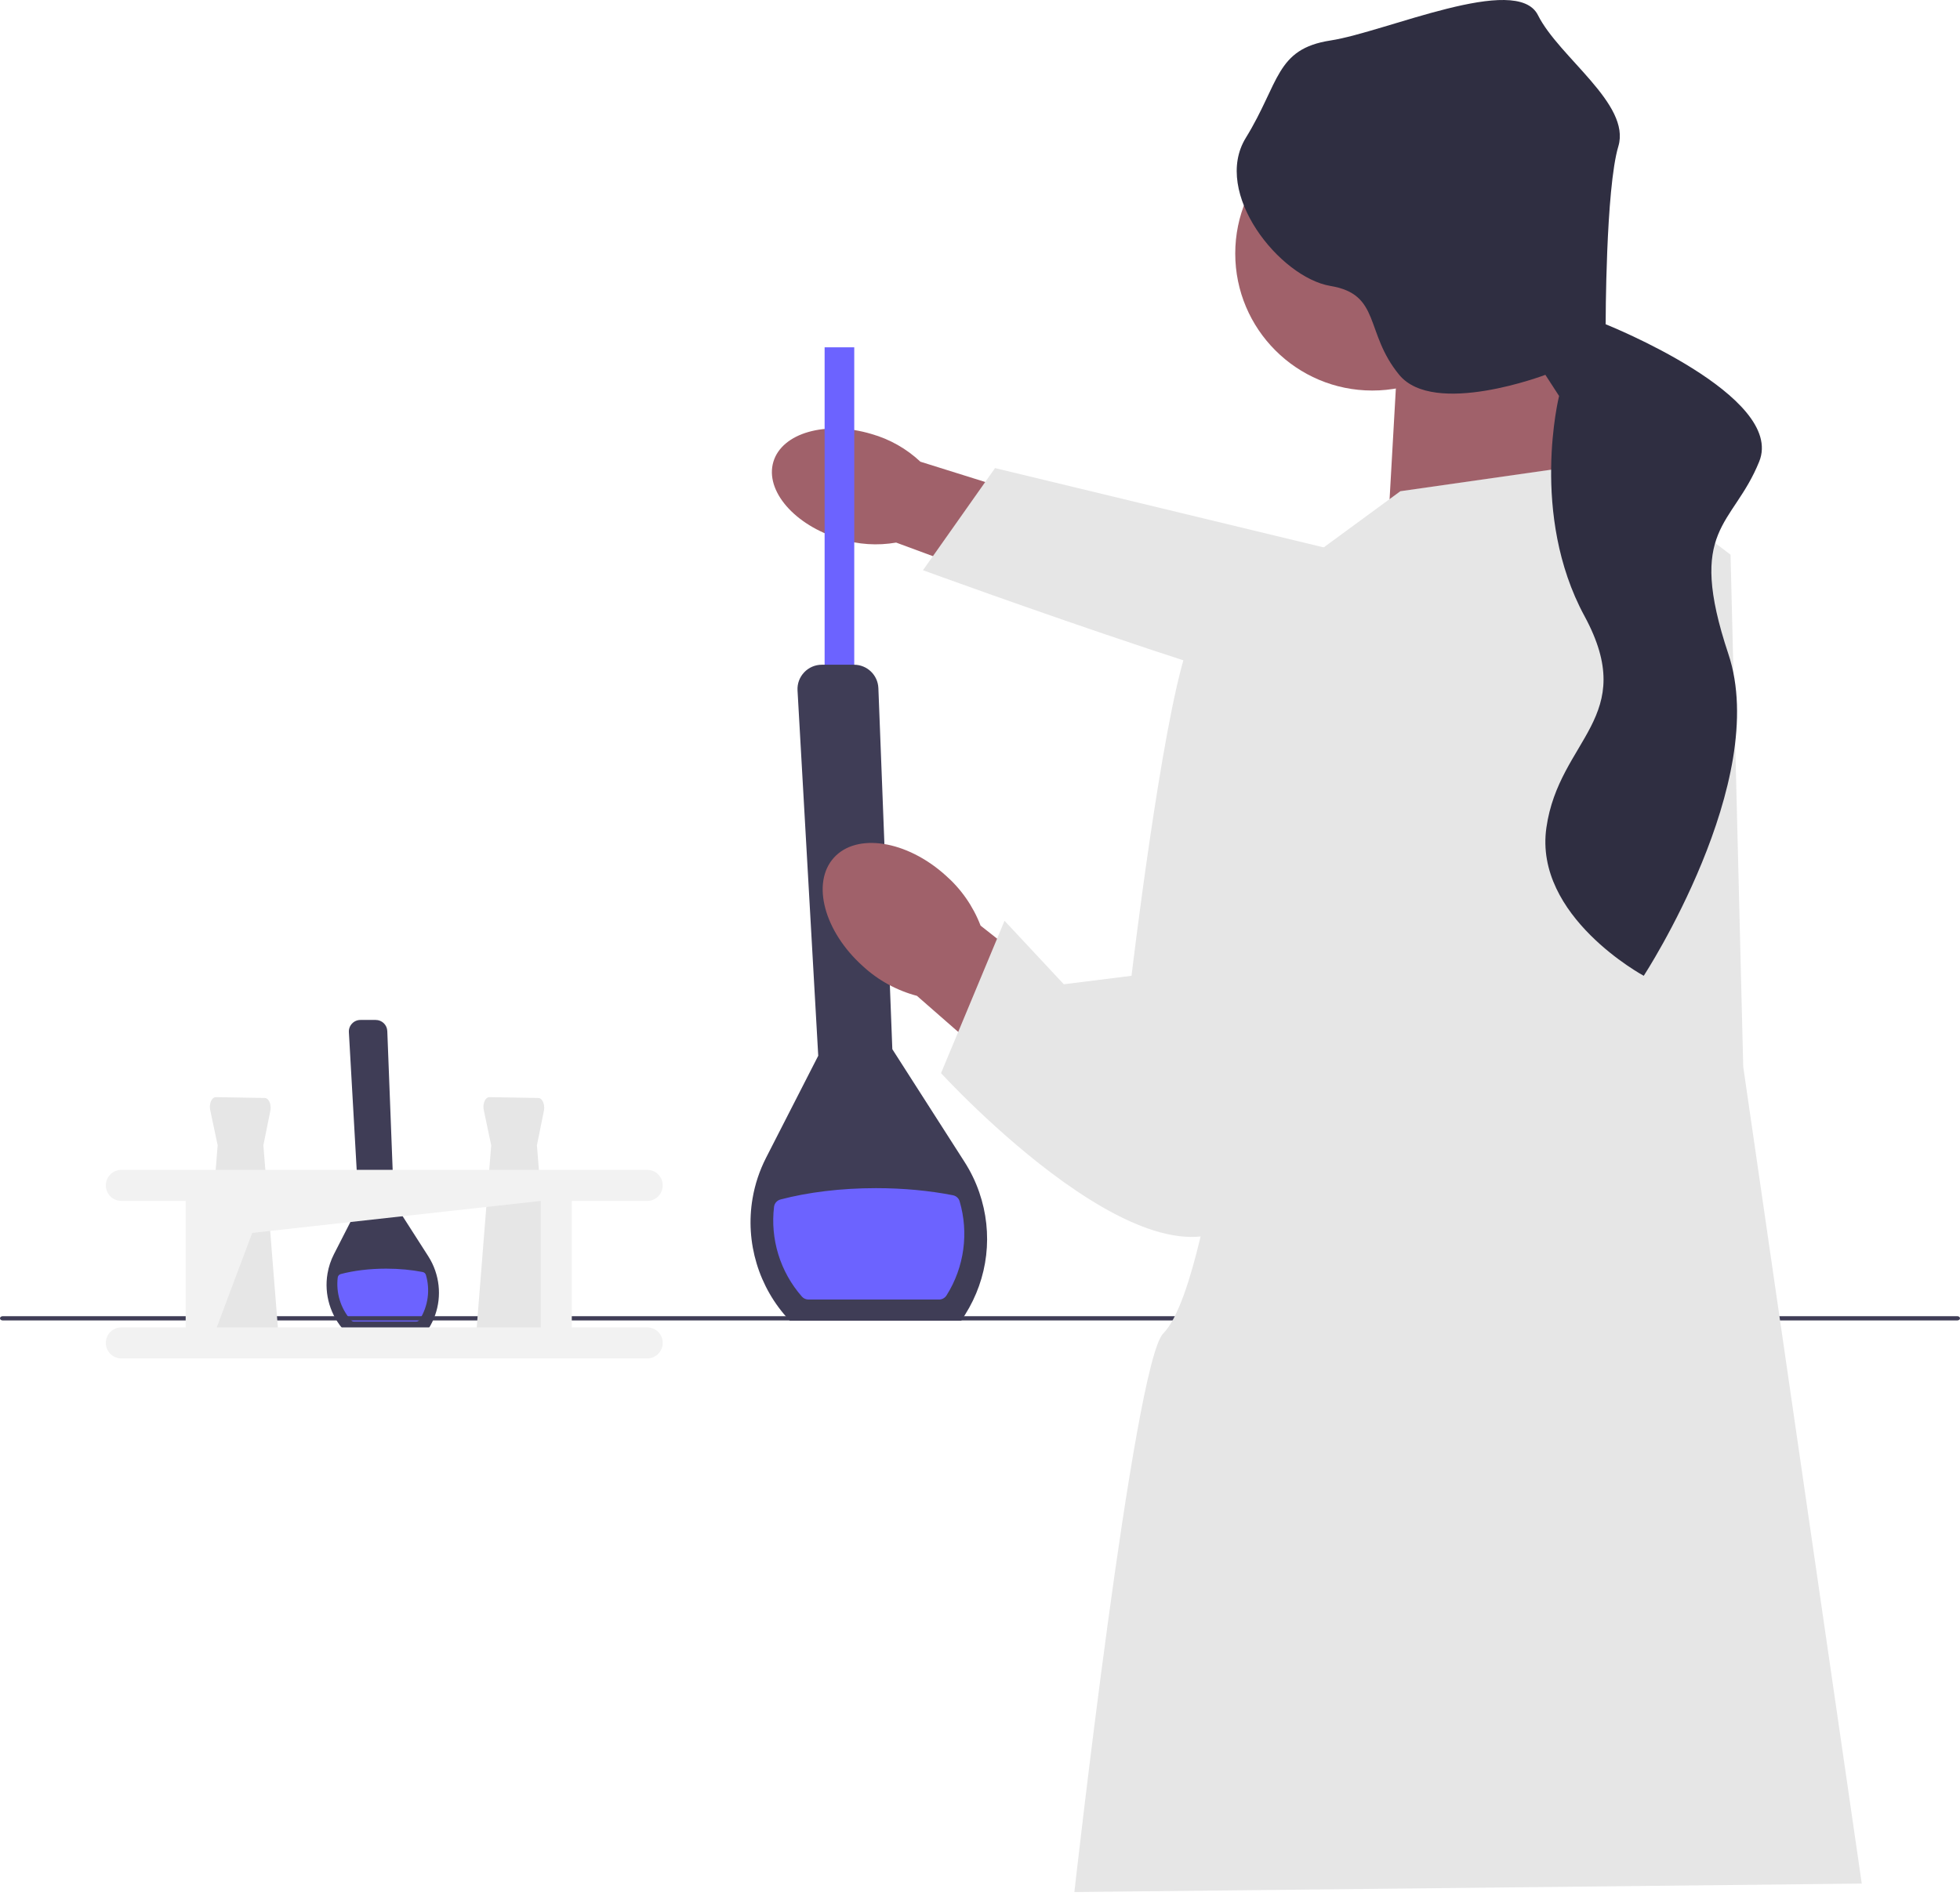 <svg width="463" height="448" viewBox="0 0 463 448" fill="none" xmlns="http://www.w3.org/2000/svg">
<path d="M198.451 127.327C187.698 124.109 180.643 115.951 182.692 109.108C184.742 102.265 195.119 99.329 205.876 102.55C210.19 103.778 214.148 106.021 217.417 109.092L262.806 123.306L255.682 144.464L211.693 128.205C207.272 128.974 202.732 128.673 198.451 127.327H198.451V127.327Z" fill="#A0616A"/>
<path d="M369.795 80.066L375.795 121.066L327.795 126.066L330.795 73.066L369.795 80.066Z" fill="#A0616A"/>
<path d="M324.168 92.278C342.047 92.278 356.54 77.784 356.54 59.906C356.54 42.027 342.047 27.533 324.168 27.533C306.289 27.533 291.795 42.027 291.795 59.906C291.795 77.784 306.289 92.278 324.168 92.278Z" fill="#A0616A"/>
<path d="M100.79 314.649H81.551L81.481 314.574C78.06 310.941 76.522 305.838 77.367 300.924C77.635 299.338 78.146 297.798 78.886 296.347L84.739 284.901L82.415 243.893C82.372 243.133 82.636 242.41 83.158 241.858C83.681 241.304 84.389 241 85.151 241H88.748C90.228 241 91.432 242.156 91.489 243.633L93.055 284.165L101.159 296.822C101.852 297.903 102.408 299.053 102.814 300.241C104.403 304.85 103.821 309.857 101.217 313.978L101.217 313.979L100.79 314.649V314.649Z" fill="#3F3D56"/>
<path d="M99.135 311.812C98.953 312.099 98.636 312.273 98.296 312.273H83.651C83.368 312.273 83.095 312.157 82.908 311.945C80.436 309.133 79.347 305.448 79.779 301.857C79.826 301.464 80.117 301.14 80.5 301.039C83.557 300.234 87.247 299.765 91.22 299.765C94.327 299.765 97.262 300.053 99.856 300.563C100.212 300.633 100.505 300.892 100.608 301.239C101.644 304.756 101.154 308.617 99.135 311.812L99.135 311.812Z" fill="#6C63FF"/>
<path d="M462.371 311H0.629C0.282 311 0 311.224 0 311.5C0 311.776 0.282 312 0.629 312H462.371C462.718 312 463 311.776 463 311.5C463 311.224 462.718 311 462.371 311Z" fill="#3F3D56"/>
<path d="M399.795 132.887L400.341 170.26C400.341 170.26 353.361 169.636 336.925 170.935C320.489 172.235 218.035 134.733 218.035 134.733L235.051 110.604L348.074 137.886L399.795 132.887V132.887Z" fill="#E6E6E6"/>
<path d="M201.795 82.066H194.795V177.066H201.795V82.066Z" fill="#6C63FF"/>
<path d="M227.07 312.066H186.58L186.431 311.908C179.231 304.262 175.995 293.523 177.772 283.181C178.338 279.842 179.414 276.601 180.97 273.548L193.289 249.458L188.396 163.155C188.306 161.555 188.862 160.033 189.962 158.87C191.062 157.706 192.551 157.066 194.155 157.066H201.726C204.839 157.066 207.374 159.499 207.495 162.607L210.79 247.91L227.846 274.546C229.303 276.822 230.475 279.243 231.329 281.743C234.672 291.443 233.447 301.981 227.968 310.653L227.967 310.655L227.07 312.066H227.07Z" fill="#3F3D56"/>
<path d="M223.586 306.095C223.202 306.699 222.536 307.066 221.819 307.066H190.998C190.404 307.066 189.827 306.82 189.435 306.374C184.232 300.457 181.94 292.702 182.849 285.144C182.948 284.316 183.561 283.635 184.367 283.422C190.802 281.727 198.566 280.742 206.928 280.742C213.468 280.742 219.643 281.347 225.104 282.42C225.852 282.567 226.47 283.112 226.685 283.843C228.866 291.244 227.835 299.37 223.586 306.095V306.095V306.095Z" fill="#6C63FF"/>
<path d="M223.312 206.784C214.156 198.564 202.371 196.716 196.989 202.656C191.608 208.596 194.67 220.073 203.83 228.294C207.443 231.63 211.825 234.034 216.608 235.307L255.856 269.636L272.048 250.531L231.638 218.717C229.874 214.11 227.019 210.019 223.312 206.784V206.784V206.784Z" fill="#A0616A"/>
<path d="M330.795 116.066L379.795 109.066L408.795 131.066L411.795 252.066L439.795 445.066L253.795 447.066C253.795 447.066 267.795 322.066 274.795 315.066C281.795 308.066 286.795 276.066 286.795 276.066L300.795 138.066L330.795 116.066V116.066Z" fill="#E6E6E6"/>
<path d="M312.295 137.566C312.295 137.566 286.295 135.566 280.295 153.566C274.295 171.566 267.295 230.566 267.295 230.566L251.295 232.566L237.295 217.566L222.295 253.566C222.295 253.566 275.295 311.566 295.295 285.566C315.295 259.566 312.295 137.566 312.295 137.566Z" fill="#E6E6E6"/>
<path d="M388.295 230.566C388.295 230.566 362.295 216.566 365.295 195.566C368.295 174.566 387.295 169.566 374.295 145.566C361.295 121.566 368.295 93.566 368.295 93.566L365.054 88.566C365.054 88.566 338.76 98.566 330.528 88.566C322.295 78.566 326.295 69.566 314.295 67.566C302.295 65.566 286.295 45.566 294.295 32.566C302.295 19.566 301.295 11.566 314.295 9.566C327.295 7.566 358.295 -6.434 363.295 3.566C368.295 13.566 385.295 24.566 382.295 34.566C379.295 44.566 379.295 76.617 379.295 76.617C379.295 76.617 421.839 93.566 415.567 109.066C409.295 124.566 398.295 124.566 408.295 154.566C418.295 184.566 388.295 230.566 388.295 230.566H388.295Z" fill="#2F2E41"/>
<path d="M121.436 317.409C119.404 317.443 117.374 317.211 115.365 316.715C113.494 316.192 112.546 315.45 112.546 314.509L112.546 314.492L116.036 270.62L114.279 262.301C114.025 261.099 114.409 259.785 115.137 259.366C115.29 259.278 115.45 259.234 115.611 259.237L127.171 259.436C127.942 259.449 128.56 260.492 128.552 261.765C128.551 262.004 128.526 262.242 128.481 262.47L126.835 270.619L130.325 314.492C130.326 316.798 124.738 317.409 121.436 317.409H121.436Z" fill="#E6E6E6"/>
<path d="M56.816 317.409C54.785 317.443 52.755 317.211 50.745 316.715C48.875 316.192 47.926 315.45 47.926 314.509L47.927 314.492L51.417 270.62L49.659 262.301C49.405 261.099 49.789 259.785 50.517 259.366C50.67 259.278 50.83 259.234 50.992 259.237L62.551 259.436C63.322 259.449 63.94 260.492 63.932 261.765C63.931 262.004 63.907 262.242 63.861 262.47L62.215 270.619L65.706 314.492C65.706 316.798 60.118 317.409 56.816 317.409V317.409Z" fill="#E6E6E6"/>
<path d="M152.897 313.64H135.073V283.76H152.897C154.923 283.754 156.561 282.107 156.555 280.08C156.549 278.062 154.915 276.427 152.897 276.421H28.659C26.632 276.427 24.994 278.075 25 280.102C25.006 282.12 26.64 283.754 28.659 283.76H43.861V313.64H28.659C26.632 313.646 24.994 315.294 25 317.321C25.006 319.339 26.64 320.973 28.659 320.979H152.897C154.923 320.973 156.561 319.326 156.555 317.299C156.549 315.281 154.915 313.646 152.897 313.64H152.897ZM51.2 313.64L59.581 291.317L127.735 283.76V313.64H51.2V313.64V313.64Z" fill="#F2F2F2"/>
</svg>
